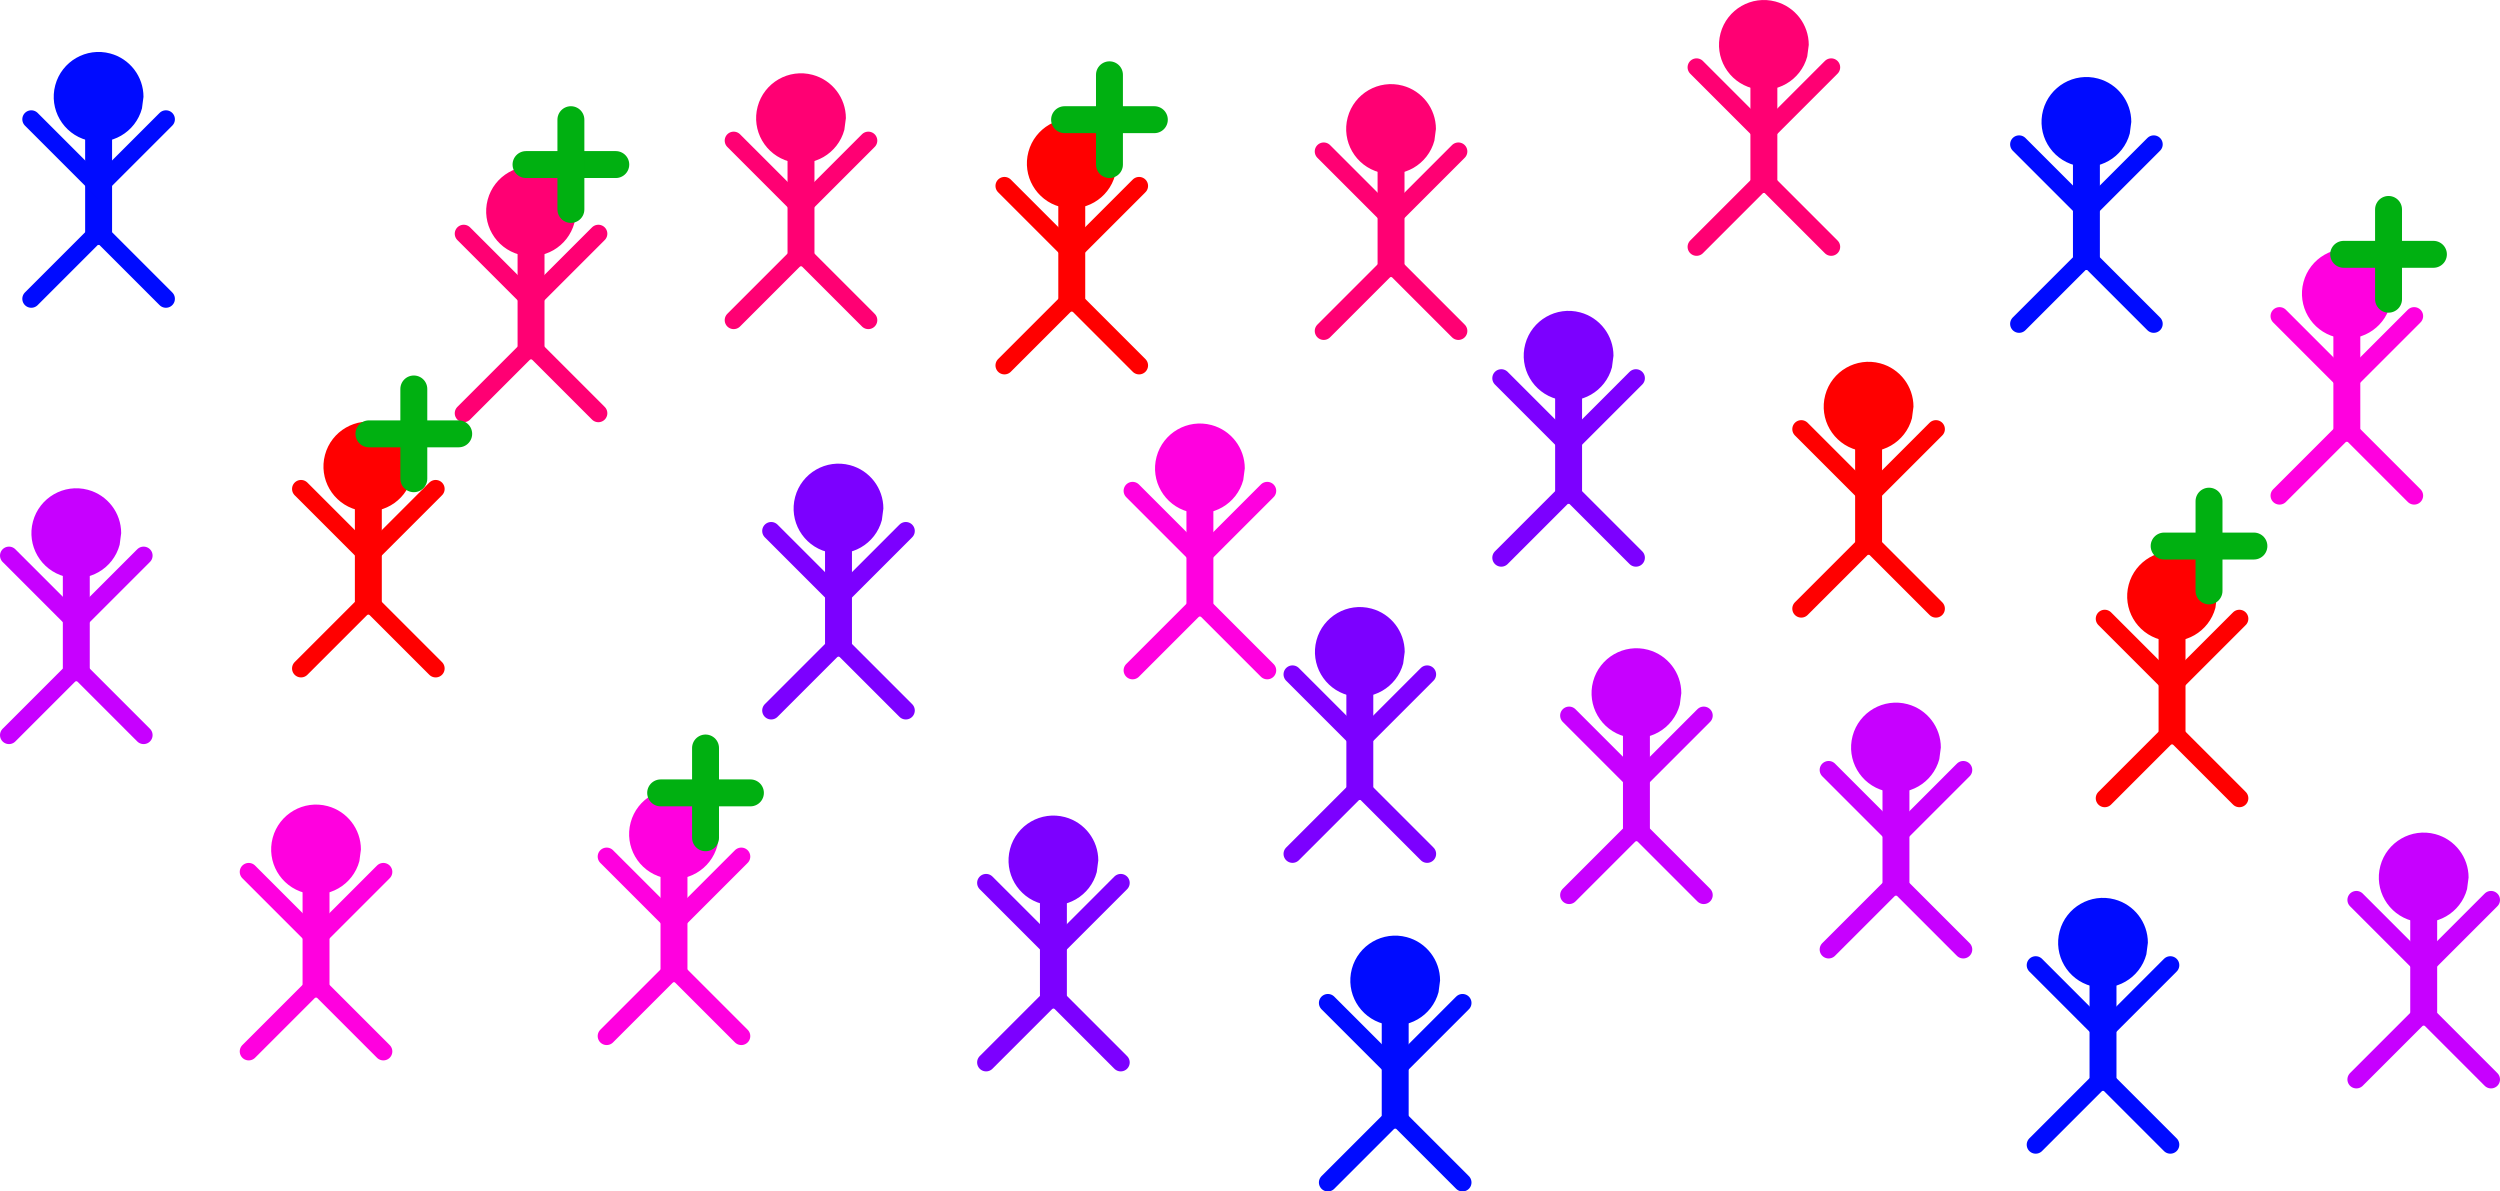 <?xml version="1.0" encoding="UTF-8" standalone="no"?>
<!-- Created with Inkscape (http://www.inkscape.org/) -->

<svg
   xmlns:dc="http://purl.org/dc/elements/1.1/"
   xmlns:cc="http://creativecommons.org/ns#"
   xmlns:rdf="http://www.w3.org/1999/02/22-rdf-syntax-ns#"
   xmlns:svg="http://www.w3.org/2000/svg"
   xmlns="http://www.w3.org/2000/svg"
   xmlns:xlink="http://www.w3.org/1999/xlink"
   xmlns:sodipodi="http://sodipodi.sourceforge.net/DTD/sodipodi-0.dtd"
   xmlns:inkscape="http://www.inkscape.org/namespaces/inkscape"
   width="557.04"
   height="265.473"
   id="svg2"
   version="1.1"
   inkscape:version="0.48.3.1 r9886"
   sodipodi:docname="gwas-with-gt.svg">
  <defs
     id="defs4">
    <pattern
       inkscape:collect="always"
       xlink:href="#pattern3847"
       id="pattern4614"
       patternTransform="translate(160,17.362)" />
    <pattern
       inkscape:collect="always"
       xlink:href="#pattern3847"
       id="pattern4611"
       patternTransform="translate(160,17.362)" />
    <pattern
       inkscape:collect="always"
       xlink:href="#pattern3847"
       id="pattern4608"
       patternTransform="translate(160,17.362)" />
    <pattern
       patternUnits="userSpaceOnUse"
       width="35"
       height="10"
       patternTransform="translate(160,17.362)"
       id="pattern3847">
      <g
         id="g3843"
         transform="translate(-160,-17.362)">
        <rect
           style="fill:#0071ff;fill-opacity:1;stroke:none"
           id="rect3839"
           width="35"
           height="5"
           x="160"
           y="17.362" />
        <rect
           style="fill:#ff8100;fill-opacity:1;stroke:none"
           id="rect3841"
           width="35"
           height="5"
           x="160"
           y="22.362" />
      </g>
    </pattern>
    <pattern
       inkscape:collect="always"
       xlink:href="#pattern3847-7"
       id="pattern4614-7"
       patternTransform="translate(160,17.362)" />
    <pattern
       patternUnits="userSpaceOnUse"
       width="35"
       height="10"
       patternTransform="translate(160,17.362)"
       id="pattern3847-7">
      <g
         id="g3843-1"
         transform="translate(-160,-17.362)">
        <rect
           style="fill:#0071ff;fill-opacity:1;stroke:none"
           id="rect3839-7"
           width="35"
           height="5"
           x="160"
           y="17.362" />
        <rect
           style="fill:#ff8100;fill-opacity:1;stroke:none"
           id="rect3841-0"
           width="35"
           height="5"
           x="160"
           y="22.362" />
      </g>
    </pattern>
    <pattern
       inkscape:collect="always"
       xlink:href="#pattern3847-7"
       id="pattern4611-5"
       patternTransform="translate(160,17.362)" />
    <pattern
       patternUnits="userSpaceOnUse"
       width="35"
       height="10"
       patternTransform="translate(160,17.362)"
       id="pattern4764">
      <g
         id="g4766"
         transform="translate(-160,-17.362)">
        <rect
           style="fill:#0071ff;fill-opacity:1;stroke:none"
           id="rect4768"
           width="35"
           height="5"
           x="160"
           y="17.362" />
        <rect
           style="fill:#ff8100;fill-opacity:1;stroke:none"
           id="rect4770"
           width="35"
           height="5"
           x="160"
           y="22.362" />
      </g>
    </pattern>
    <pattern
       inkscape:collect="always"
       xlink:href="#pattern3847-7"
       id="pattern4608-5"
       patternTransform="translate(160,17.362)" />
    <pattern
       patternUnits="userSpaceOnUse"
       width="35"
       height="10"
       patternTransform="translate(160,17.362)"
       id="pattern4773">
      <g
         id="g4775"
         transform="translate(-160,-17.362)">
        <rect
           style="fill:#0071ff;fill-opacity:1;stroke:none"
           id="rect4777"
           width="35"
           height="5"
           x="160"
           y="17.362" />
        <rect
           style="fill:#ff8100;fill-opacity:1;stroke:none"
           id="rect4779"
           width="35"
           height="5"
           x="160"
           y="22.362" />
      </g>
    </pattern>
    <pattern
       patternUnits="userSpaceOnUse"
       width="35"
       height="10"
       patternTransform="translate(160,17.362)"
       id="pattern4781">
      <g
         id="g4783"
         transform="translate(-160,-17.362)">
        <rect
           style="fill:#0071ff;fill-opacity:1;stroke:none"
           id="rect4785"
           width="35"
           height="5"
           x="160"
           y="17.362" />
        <rect
           style="fill:#ff8100;fill-opacity:1;stroke:none"
           id="rect4787"
           width="35"
           height="5"
           x="160"
           y="22.362" />
      </g>
    </pattern>
    <pattern
       inkscape:collect="always"
       xlink:href="#pattern3847-79"
       id="pattern4614-4"
       patternTransform="translate(160,17.362)" />
    <pattern
       patternUnits="userSpaceOnUse"
       width="35"
       height="10"
       patternTransform="translate(160,17.362)"
       id="pattern3847-79">
      <g
         id="g3843-17"
         transform="translate(-160,-17.362)">
        <rect
           style="fill:#0071ff;fill-opacity:1;stroke:none"
           id="rect3839-74"
           width="35"
           height="5"
           x="160"
           y="17.362" />
        <rect
           style="fill:#ff8100;fill-opacity:1;stroke:none"
           id="rect3841-8"
           width="35"
           height="5"
           x="160"
           y="22.362" />
      </g>
    </pattern>
    <pattern
       inkscape:collect="always"
       xlink:href="#pattern3847-79"
       id="pattern4611-2"
       patternTransform="translate(160,17.362)" />
    <pattern
       patternUnits="userSpaceOnUse"
       width="35"
       height="10"
       patternTransform="translate(160,17.362)"
       id="pattern4764-6">
      <g
         id="g4766-9"
         transform="translate(-160,-17.362)">
        <rect
           style="fill:#0071ff;fill-opacity:1;stroke:none"
           id="rect4768-4"
           width="35"
           height="5"
           x="160"
           y="17.362" />
        <rect
           style="fill:#ff8100;fill-opacity:1;stroke:none"
           id="rect4770-7"
           width="35"
           height="5"
           x="160"
           y="22.362" />
      </g>
    </pattern>
    <pattern
       inkscape:collect="always"
       xlink:href="#pattern3847-79"
       id="pattern4608-8"
       patternTransform="translate(160,17.362)" />
    <pattern
       patternUnits="userSpaceOnUse"
       width="35"
       height="10"
       patternTransform="translate(160,17.362)"
       id="pattern4773-3">
      <g
         id="g4775-4"
         transform="translate(-160,-17.362)">
        <rect
           style="fill:#0071ff;fill-opacity:1;stroke:none"
           id="rect4777-1"
           width="35"
           height="5"
           x="160"
           y="17.362" />
        <rect
           style="fill:#ff8100;fill-opacity:1;stroke:none"
           id="rect4779-6"
           width="35"
           height="5"
           x="160"
           y="22.362" />
      </g>
    </pattern>
    <pattern
       patternUnits="userSpaceOnUse"
       width="35"
       height="10"
       patternTransform="translate(160,17.362)"
       id="pattern4781-6">
      <g
         id="g4783-8"
         transform="translate(-160,-17.362)">
        <rect
           style="fill:#0071ff;fill-opacity:1;stroke:none"
           id="rect4785-5"
           width="35"
           height="5"
           x="160"
           y="17.362" />
        <rect
           style="fill:#ff8100;fill-opacity:1;stroke:none"
           id="rect4787-9"
           width="35"
           height="5"
           x="160"
           y="22.362" />
      </g>
    </pattern>
    <pattern
       inkscape:collect="always"
       xlink:href="#pattern3847-6"
       id="pattern4614-8"
       patternTransform="translate(160,17.362)" />
    <pattern
       patternUnits="userSpaceOnUse"
       width="35"
       height="10"
       patternTransform="translate(160,17.362)"
       id="pattern3847-6">
      <g
         id="g3843-2"
         transform="translate(-160,-17.362)">
        <rect
           style="fill:#0071ff;fill-opacity:1;stroke:none"
           id="rect3839-2"
           width="35"
           height="5"
           x="160"
           y="17.362" />
        <rect
           style="fill:#ff8100;fill-opacity:1;stroke:none"
           id="rect3841-5"
           width="35"
           height="5"
           x="160"
           y="22.362" />
      </g>
    </pattern>
    <pattern
       inkscape:collect="always"
       xlink:href="#pattern3847-6"
       id="pattern4611-1"
       patternTransform="translate(160,17.362)" />
    <pattern
       patternUnits="userSpaceOnUse"
       width="35"
       height="10"
       patternTransform="translate(160,17.362)"
       id="pattern4764-4">
      <g
         id="g4766-3"
         transform="translate(-160,-17.362)">
        <rect
           style="fill:#0071ff;fill-opacity:1;stroke:none"
           id="rect4768-0"
           width="35"
           height="5"
           x="160"
           y="17.362" />
        <rect
           style="fill:#ff8100;fill-opacity:1;stroke:none"
           id="rect4770-0"
           width="35"
           height="5"
           x="160"
           y="22.362" />
      </g>
    </pattern>
    <pattern
       inkscape:collect="always"
       xlink:href="#pattern3847-6"
       id="pattern4608-3"
       patternTransform="translate(160,17.362)" />
    <pattern
       patternUnits="userSpaceOnUse"
       width="35"
       height="10"
       patternTransform="translate(160,17.362)"
       id="pattern4773-36">
      <g
         id="g4775-2"
         transform="translate(-160,-17.362)">
        <rect
           style="fill:#0071ff;fill-opacity:1;stroke:none"
           id="rect4777-9"
           width="35"
           height="5"
           x="160"
           y="17.362" />
        <rect
           style="fill:#ff8100;fill-opacity:1;stroke:none"
           id="rect4779-4"
           width="35"
           height="5"
           x="160"
           y="22.362" />
      </g>
    </pattern>
    <pattern
       patternUnits="userSpaceOnUse"
       width="35"
       height="10"
       patternTransform="translate(160,17.362)"
       id="pattern4781-2">
      <g
         id="g4783-4"
         transform="translate(-160,-17.362)">
        <rect
           style="fill:#0071ff;fill-opacity:1;stroke:none"
           id="rect4785-0"
           width="35"
           height="5"
           x="160"
           y="17.362" />
        <rect
           style="fill:#ff8100;fill-opacity:1;stroke:none"
           id="rect4787-5"
           width="35"
           height="5"
           x="160"
           y="22.362" />
      </g>
    </pattern>
    <pattern
       inkscape:collect="always"
       xlink:href="#pattern3847-6-4"
       id="pattern4614-8-3"
       patternTransform="translate(160,17.362)" />
    <pattern
       patternUnits="userSpaceOnUse"
       width="35"
       height="10"
       patternTransform="translate(160,17.362)"
       id="pattern3847-6-4">
      <g
         id="g3843-2-7"
         transform="translate(-160,-17.362)">
        <rect
           style="fill:#0071ff;fill-opacity:1;stroke:none"
           id="rect3839-2-6"
           width="35"
           height="5"
           x="160"
           y="17.362" />
        <rect
           style="fill:#ff8100;fill-opacity:1;stroke:none"
           id="rect3841-5-0"
           width="35"
           height="5"
           x="160"
           y="22.362" />
      </g>
    </pattern>
    <pattern
       inkscape:collect="always"
       xlink:href="#pattern3847-6-4"
       id="pattern4611-1-0"
       patternTransform="translate(160,17.362)" />
    <pattern
       patternUnits="userSpaceOnUse"
       width="35"
       height="10"
       patternTransform="translate(160,17.362)"
       id="pattern4969">
      <g
         id="g4971"
         transform="translate(-160,-17.362)">
        <rect
           style="fill:#0071ff;fill-opacity:1;stroke:none"
           id="rect4973"
           width="35"
           height="5"
           x="160"
           y="17.362" />
        <rect
           style="fill:#ff8100;fill-opacity:1;stroke:none"
           id="rect4975"
           width="35"
           height="5"
           x="160"
           y="22.362" />
      </g>
    </pattern>
    <pattern
       inkscape:collect="always"
       xlink:href="#pattern3847-6-4"
       id="pattern4608-3-4"
       patternTransform="translate(160,17.362)" />
    <pattern
       patternUnits="userSpaceOnUse"
       width="35"
       height="10"
       patternTransform="translate(160,17.362)"
       id="pattern4978">
      <g
         id="g4980"
         transform="translate(-160,-17.362)">
        <rect
           style="fill:#0071ff;fill-opacity:1;stroke:none"
           id="rect4982"
           width="35"
           height="5"
           x="160"
           y="17.362" />
        <rect
           style="fill:#ff8100;fill-opacity:1;stroke:none"
           id="rect4984"
           width="35"
           height="5"
           x="160"
           y="22.362" />
      </g>
    </pattern>
    <pattern
       patternUnits="userSpaceOnUse"
       width="35"
       height="10"
       patternTransform="translate(160,17.362)"
       id="pattern4986">
      <g
         id="g4988"
         transform="translate(-160,-17.362)">
        <rect
           style="fill:#0071ff;fill-opacity:1;stroke:none"
           id="rect4990"
           width="35"
           height="5"
           x="160"
           y="17.362" />
        <rect
           style="fill:#ff8100;fill-opacity:1;stroke:none"
           id="rect4992"
           width="35"
           height="5"
           x="160"
           y="22.362" />
      </g>
    </pattern>
    <pattern
       inkscape:collect="always"
       xlink:href="#pattern3847-79-4"
       id="pattern4614-4-8"
       patternTransform="translate(160,17.362)" />
    <pattern
       patternUnits="userSpaceOnUse"
       width="35"
       height="10"
       patternTransform="translate(160,17.362)"
       id="pattern3847-79-4">
      <g
         id="g3843-17-9"
         transform="translate(-160,-17.362)">
        <rect
           style="fill:#0071ff;fill-opacity:1;stroke:none"
           id="rect3839-74-6"
           width="35"
           height="5"
           x="160"
           y="17.362" />
        <rect
           style="fill:#ff8100;fill-opacity:1;stroke:none"
           id="rect3841-8-7"
           width="35"
           height="5"
           x="160"
           y="22.362" />
      </g>
    </pattern>
    <pattern
       inkscape:collect="always"
       xlink:href="#pattern3847-79-4"
       id="pattern4611-2-3"
       patternTransform="translate(160,17.362)" />
    <pattern
       patternUnits="userSpaceOnUse"
       width="35"
       height="10"
       patternTransform="translate(160,17.362)"
       id="pattern5000">
      <g
         id="g5002"
         transform="translate(-160,-17.362)">
        <rect
           style="fill:#0071ff;fill-opacity:1;stroke:none"
           id="rect5004"
           width="35"
           height="5"
           x="160"
           y="17.362" />
        <rect
           style="fill:#ff8100;fill-opacity:1;stroke:none"
           id="rect5006"
           width="35"
           height="5"
           x="160"
           y="22.362" />
      </g>
    </pattern>
    <pattern
       inkscape:collect="always"
       xlink:href="#pattern3847-79-4"
       id="pattern4608-8-1"
       patternTransform="translate(160,17.362)" />
    <pattern
       patternUnits="userSpaceOnUse"
       width="35"
       height="10"
       patternTransform="translate(160,17.362)"
       id="pattern5009">
      <g
         id="g5011"
         transform="translate(-160,-17.362)">
        <rect
           style="fill:#0071ff;fill-opacity:1;stroke:none"
           id="rect5013"
           width="35"
           height="5"
           x="160"
           y="17.362" />
        <rect
           style="fill:#ff8100;fill-opacity:1;stroke:none"
           id="rect5015"
           width="35"
           height="5"
           x="160"
           y="22.362" />
      </g>
    </pattern>
    <pattern
       patternUnits="userSpaceOnUse"
       width="35"
       height="10"
       patternTransform="translate(160,17.362)"
       id="pattern5017">
      <g
         id="g5019"
         transform="translate(-160,-17.362)">
        <rect
           style="fill:#0071ff;fill-opacity:1;stroke:none"
           id="rect5021"
           width="35"
           height="5"
           x="160"
           y="17.362" />
        <rect
           style="fill:#ff8100;fill-opacity:1;stroke:none"
           id="rect5023"
           width="35"
           height="5"
           x="160"
           y="22.362" />
      </g>
    </pattern>
    <pattern
       inkscape:collect="always"
       xlink:href="#pattern3847-7-5"
       id="pattern4614-7-8"
       patternTransform="translate(160,17.362)" />
    <pattern
       patternUnits="userSpaceOnUse"
       width="35"
       height="10"
       patternTransform="translate(160,17.362)"
       id="pattern3847-7-5">
      <g
         id="g3843-1-4"
         transform="translate(-160,-17.362)">
        <rect
           style="fill:#0071ff;fill-opacity:1;stroke:none"
           id="rect3839-7-3"
           width="35"
           height="5"
           x="160"
           y="17.362" />
        <rect
           style="fill:#ff8100;fill-opacity:1;stroke:none"
           id="rect3841-0-3"
           width="35"
           height="5"
           x="160"
           y="22.362" />
      </g>
    </pattern>
    <pattern
       inkscape:collect="always"
       xlink:href="#pattern3847-7-5"
       id="pattern4611-5-8"
       patternTransform="translate(160,17.362)" />
    <pattern
       patternUnits="userSpaceOnUse"
       width="35"
       height="10"
       patternTransform="translate(160,17.362)"
       id="pattern5031">
      <g
         id="g5033"
         transform="translate(-160,-17.362)">
        <rect
           style="fill:#0071ff;fill-opacity:1;stroke:none"
           id="rect5035"
           width="35"
           height="5"
           x="160"
           y="17.362" />
        <rect
           style="fill:#ff8100;fill-opacity:1;stroke:none"
           id="rect5037"
           width="35"
           height="5"
           x="160"
           y="22.362" />
      </g>
    </pattern>
    <pattern
       inkscape:collect="always"
       xlink:href="#pattern3847-7-5"
       id="pattern4608-5-4"
       patternTransform="translate(160,17.362)" />
    <pattern
       patternUnits="userSpaceOnUse"
       width="35"
       height="10"
       patternTransform="translate(160,17.362)"
       id="pattern5040">
      <g
         id="g5042"
         transform="translate(-160,-17.362)">
        <rect
           style="fill:#0071ff;fill-opacity:1;stroke:none"
           id="rect5044"
           width="35"
           height="5"
           x="160"
           y="17.362" />
        <rect
           style="fill:#ff8100;fill-opacity:1;stroke:none"
           id="rect5046"
           width="35"
           height="5"
           x="160"
           y="22.362" />
      </g>
    </pattern>
    <pattern
       patternUnits="userSpaceOnUse"
       width="35"
       height="10"
       patternTransform="translate(160,17.362)"
       id="pattern5048">
      <g
         id="g5050"
         transform="translate(-160,-17.362)">
        <rect
           style="fill:#0071ff;fill-opacity:1;stroke:none"
           id="rect5052"
           width="35"
           height="5"
           x="160"
           y="17.362" />
        <rect
           style="fill:#ff8100;fill-opacity:1;stroke:none"
           id="rect5054"
           width="35"
           height="5"
           x="160"
           y="22.362" />
      </g>
    </pattern>
    <pattern
       inkscape:collect="always"
       xlink:href="#pattern3847-8"
       id="pattern4614-70"
       patternTransform="translate(160,17.362)" />
    <pattern
       patternUnits="userSpaceOnUse"
       width="35"
       height="10"
       patternTransform="translate(160,17.362)"
       id="pattern3847-8">
      <g
         id="g3843-0"
         transform="translate(-160,-17.362)">
        <rect
           style="fill:#0071ff;fill-opacity:1;stroke:none"
           id="rect3839-70"
           width="35"
           height="5"
           x="160"
           y="17.362" />
        <rect
           style="fill:#ff8100;fill-opacity:1;stroke:none"
           id="rect3841-9"
           width="35"
           height="5"
           x="160"
           y="22.362" />
      </g>
    </pattern>
    <pattern
       inkscape:collect="always"
       xlink:href="#pattern3847-8"
       id="pattern4611-3"
       patternTransform="translate(160,17.362)" />
    <pattern
       patternUnits="userSpaceOnUse"
       width="35"
       height="10"
       patternTransform="translate(160,17.362)"
       id="pattern5062">
      <g
         id="g5064"
         transform="translate(-160,-17.362)">
        <rect
           style="fill:#0071ff;fill-opacity:1;stroke:none"
           id="rect5066"
           width="35"
           height="5"
           x="160"
           y="17.362" />
        <rect
           style="fill:#ff8100;fill-opacity:1;stroke:none"
           id="rect5068"
           width="35"
           height="5"
           x="160"
           y="22.362" />
      </g>
    </pattern>
    <pattern
       inkscape:collect="always"
       xlink:href="#pattern3847-8"
       id="pattern4608-7"
       patternTransform="translate(160,17.362)" />
    <pattern
       patternUnits="userSpaceOnUse"
       width="35"
       height="10"
       patternTransform="translate(160,17.362)"
       id="pattern5071">
      <g
         id="g5073"
         transform="translate(-160,-17.362)">
        <rect
           style="fill:#0071ff;fill-opacity:1;stroke:none"
           id="rect5075"
           width="35"
           height="5"
           x="160"
           y="17.362" />
        <rect
           style="fill:#ff8100;fill-opacity:1;stroke:none"
           id="rect5077"
           width="35"
           height="5"
           x="160"
           y="22.362" />
      </g>
    </pattern>
    <pattern
       patternUnits="userSpaceOnUse"
       width="35"
       height="10"
       patternTransform="translate(160,17.362)"
       id="pattern5079">
      <g
         id="g5081"
         transform="translate(-160,-17.362)">
        <rect
           style="fill:#0071ff;fill-opacity:1;stroke:none"
           id="rect5083"
           width="35"
           height="5"
           x="160"
           y="17.362" />
        <rect
           style="fill:#ff8100;fill-opacity:1;stroke:none"
           id="rect5085"
           width="35"
           height="5"
           x="160"
           y="22.362" />
      </g>
    </pattern>
    <pattern
       patternUnits="userSpaceOnUse"
       width="35"
       height="10"
       patternTransform="translate(160,17.362)"
       id="pattern3847-79-4-8">
      <g
         id="g3843-17-9-3"
         transform="translate(-160,-17.362)">
        <rect
           style="fill:#0071ff;fill-opacity:1;stroke:none"
           id="rect3839-74-6-9"
           width="35"
           height="5"
           x="160"
           y="17.362" />
        <rect
           style="fill:#ff8100;fill-opacity:1;stroke:none"
           id="rect3841-8-7-3"
           width="35"
           height="5"
           x="160"
           y="22.362" />
      </g>
    </pattern>
    <pattern
       patternUnits="userSpaceOnUse"
       width="35"
       height="10"
       patternTransform="translate(160,17.362)"
       id="pattern5515">
      <g
         id="g5517"
         transform="translate(-160,-17.362)">
        <rect
           style="fill:#0071ff;fill-opacity:1;stroke:none"
           id="rect5519"
           width="35"
           height="5"
           x="160"
           y="17.362" />
        <rect
           style="fill:#ff8100;fill-opacity:1;stroke:none"
           id="rect5521"
           width="35"
           height="5"
           x="160"
           y="22.362" />
      </g>
    </pattern>
    <pattern
       patternUnits="userSpaceOnUse"
       width="35"
       height="10"
       patternTransform="translate(160,17.362)"
       id="pattern5524">
      <g
         id="g5526"
         transform="translate(-160,-17.362)">
        <rect
           style="fill:#0071ff;fill-opacity:1;stroke:none"
           id="rect5528"
           width="35"
           height="5"
           x="160"
           y="17.362" />
        <rect
           style="fill:#ff8100;fill-opacity:1;stroke:none"
           id="rect5530"
           width="35"
           height="5"
           x="160"
           y="22.362" />
      </g>
    </pattern>
    <pattern
       patternUnits="userSpaceOnUse"
       width="35"
       height="10"
       patternTransform="translate(160,17.362)"
       id="pattern5532">
      <g
         id="g5534"
         transform="translate(-160,-17.362)">
        <rect
           style="fill:#0071ff;fill-opacity:1;stroke:none"
           id="rect5536"
           width="35"
           height="5"
           x="160"
           y="17.362" />
        <rect
           style="fill:#ff8100;fill-opacity:1;stroke:none"
           id="rect5538"
           width="35"
           height="5"
           x="160"
           y="22.362" />
      </g>
    </pattern>
  </defs>
  <sodipodi:namedview
     id="base"
     pagecolor="#ffffff"
     bordercolor="#666666"
     borderopacity="1.0"
     inkscape:pageopacity="0.0"
     inkscape:pageshadow="2"
     inkscape:zoom="0.9899495"
     inkscape:cx="257.97586"
     inkscape:cy="127.28337"
     inkscape:document-units="px"
     inkscape:current-layer="layer1"
     showgrid="true"
     inkscape:window-width="1448"
     inkscape:window-height="1082"
     inkscape:window-x="736"
     inkscape:window-y="0"
     inkscape:window-maximized="0"
     fit-margin-top="0"
     fit-margin-left="0"
     fit-margin-right="0"
     fit-margin-bottom="0">
    <inkscape:grid
       type="xygrid"
       id="grid2985"
       empspacing="5"
       visible="true"
       enabled="true"
       snapvisiblegridlinesonly="true"
       originx="-237.795px"
       originy="-606.194px" />
  </sodipodi:namedview>
  <g
     inkscape:label="Layer 1"
     inkscape:groupmode="layer"
     id="layer1"
     transform="translate(-237.795,-180.695)">
    <g
       id="g4330"
       transform="translate(-181.88,122.409)">
      <path
         sodipodi:nodetypes="cc"
         inkscape:connector-curvature="0"
         id="path3815-8-4-0"
         d="m 538,105.362 0,30"
         style="fill:none;stroke:#ff0073;stroke-width:6;stroke-linecap:round;stroke-linejoin:miter;stroke-miterlimit:4;stroke-opacity:1;stroke-dasharray:none" />
      <path
         inkscape:connector-curvature="0"
         id="path3817-8-5-9"
         d="m 523,110.362 15,15 15,-15"
         style="fill:none;stroke:#ff0073;stroke-width:4;stroke-linecap:round;stroke-linejoin:miter;stroke-miterlimit:4;stroke-opacity:1;stroke-dasharray:none" />
      <path
         inkscape:connector-curvature="0"
         id="path3817-0-2-3-6"
         d="M 553,150.362 538,135.362 523,150.362"
         style="fill:none;stroke:#ff0073;stroke-width:4;stroke-linecap:round;stroke-linejoin:miter;stroke-miterlimit:4;stroke-opacity:1;stroke-dasharray:none" />
      <path
         sodipodi:open="true"
         sodipodi:end="9.424778"
         sodipodi:start="3.403392"
         d="m 180.341,59.774 c 1.429,-5.335 6.913,-8.5 12.247,-7.071 5.335,1.429 8.5,6.913 7.071,12.247 -1.429,5.335 -6.913,8.5 -12.247,7.071 C 183.04,70.85 180,66.888 180,62.362"
         sodipodi:ry="10"
         sodipodi:rx="10"
         sodipodi:cy="62.362183"
         sodipodi:cx="190"
         id="path2987-3-8-5-8-0-0"
         style="fill:#ff0073;fill-opacity:1;stroke:none"
         sodipodi:type="arc"
         transform="matrix(-1,0,0,-1,728,167.724)" />
    </g>
    <g
       id="g4324"
       transform="translate(25.154,182.699)">
      <path
         sodipodi:nodetypes="cc"
         inkscape:connector-curvature="0"
         id="path3815-8-4-4-2"
         d="m 480,102.362 0,30"
         style="fill:none;stroke:#ff00df;stroke-width:6;stroke-linecap:round;stroke-linejoin:miter;stroke-miterlimit:4;stroke-opacity:1;stroke-dasharray:none" />
      <path
         inkscape:connector-curvature="0"
         id="path3817-8-5-7-9"
         d="m 465,107.362 15,15 15,-15"
         style="fill:none;stroke:#ff00df;stroke-width:4;stroke-linecap:round;stroke-linejoin:miter;stroke-miterlimit:4;stroke-opacity:1;stroke-dasharray:none" />
      <path
         inkscape:connector-curvature="0"
         id="path3817-0-2-3-4-7"
         d="m 495,147.362 -15,-15 -15,15"
         style="fill:none;stroke:#ff00df;stroke-width:4;stroke-linecap:round;stroke-linejoin:miter;stroke-miterlimit:4;stroke-opacity:1;stroke-dasharray:none" />
      <path
         sodipodi:open="true"
         sodipodi:end="9.424778"
         sodipodi:start="3.403392"
         d="m 180.341,59.774 c 1.429,-5.335 6.913,-8.5 12.247,-7.071 5.335,1.429 8.5,6.913 7.071,12.247 -1.429,5.335 -6.913,8.5 -12.247,7.071 C 183.04,70.85 180,66.888 180,62.362"
         sodipodi:ry="10"
         sodipodi:rx="10"
         sodipodi:cy="62.362183"
         sodipodi:cx="190"
         id="path2987-3-8-5-8-0-8-9"
         style="fill:#ff00df;fill-opacity:1;stroke:none"
         sodipodi:type="arc"
         transform="matrix(-1,0,0,-1,670,164.724)" />
    </g>
    <g
       id="g4318"
       transform="translate(202.419,232.773)">
      <path
         sodipodi:nodetypes="cc"
         inkscape:connector-curvature="0"
         id="path3815-8-4-9-9"
         d="m 400,102.362 0,30"
         style="fill:none;stroke:#c700ff;stroke-width:6;stroke-linecap:round;stroke-linejoin:miter;stroke-miterlimit:4;stroke-opacity:1;stroke-dasharray:none" />
      <path
         inkscape:connector-curvature="0"
         id="path3817-8-5-5-06"
         d="m 385,107.362 15,15 15,-15"
         style="fill:none;stroke:#c700ff;stroke-width:4;stroke-linecap:round;stroke-linejoin:miter;stroke-miterlimit:4;stroke-opacity:1;stroke-dasharray:none" />
      <path
         inkscape:connector-curvature="0"
         id="path3817-0-2-3-48-72"
         d="m 415,147.362 -15,-15 -15,15"
         style="fill:none;stroke:#c700ff;stroke-width:4;stroke-linecap:round;stroke-linejoin:miter;stroke-miterlimit:4;stroke-opacity:1;stroke-dasharray:none" />
      <path
         sodipodi:open="true"
         sodipodi:end="9.424778"
         sodipodi:start="3.403392"
         d="m 180.341,59.774 c 1.429,-5.335 6.913,-8.5 12.247,-7.071 5.335,1.429 8.5,6.913 7.071,12.247 -1.429,5.335 -6.913,8.5 -12.247,7.071 C 183.04,70.85 180,66.888 180,62.362"
         sodipodi:ry="10"
         sodipodi:rx="10"
         sodipodi:cy="62.362183"
         sodipodi:cx="190"
         id="path2987-3-8-5-8-0-83-8"
         style="fill:#c700ff;fill-opacity:1;stroke:none"
         sodipodi:type="arc"
         transform="matrix(-1,0,0,-1,590,164.724)" />
    </g>
    <g
       id="g4312"
       transform="translate(267.303,167.599)">
      <path
         sodipodi:nodetypes="cc"
         inkscape:connector-curvature="0"
         id="path3815-8-4-45-1"
         d="m 320,92.362 0,30"
         style="fill:none;stroke:#7c00ff;stroke-width:6;stroke-linecap:round;stroke-linejoin:miter;stroke-miterlimit:4;stroke-opacity:1;stroke-dasharray:none" />
      <path
         inkscape:connector-curvature="0"
         id="path3817-8-5-0-4"
         d="m 305,97.362 15,15 15,-15"
         style="fill:none;stroke:#7c00ff;stroke-width:4;stroke-linecap:round;stroke-linejoin:miter;stroke-miterlimit:4;stroke-opacity:1;stroke-dasharray:none" />
      <path
         inkscape:connector-curvature="0"
         id="path3817-0-2-3-1-9"
         d="m 335,137.362 -15,-15 -15,15"
         style="fill:none;stroke:#7c00ff;stroke-width:4;stroke-linecap:round;stroke-linejoin:miter;stroke-miterlimit:4;stroke-opacity:1;stroke-dasharray:none" />
      <path
         sodipodi:open="true"
         sodipodi:end="9.424778"
         sodipodi:start="3.403392"
         d="m 180.341,59.774 c 1.429,-5.335 6.913,-8.5 12.247,-7.071 5.335,1.429 8.5,6.913 7.071,12.247 -1.429,5.335 -6.913,8.5 -12.247,7.071 C 183.04,70.85 180,66.888 180,62.362"
         sodipodi:ry="10"
         sodipodi:rx="10"
         sodipodi:cy="62.362183"
         sodipodi:cx="190"
         id="path2987-3-8-5-8-0-9-87"
         style="fill:#7c00ff;fill-opacity:1;stroke:none"
         sodipodi:type="arc"
         transform="matrix(-1,0,0,-1,510,154.724)" />
    </g>
    <g
       id="g4306"
       transform="translate(456.378,288.393)">
      <path
         sodipodi:nodetypes="cc"
         inkscape:connector-curvature="0"
         id="path3815-8-4-7-6"
         d="m 250,102.362 0,30"
         style="fill:none;stroke:#000bff;stroke-width:6;stroke-linecap:round;stroke-linejoin:miter;stroke-miterlimit:4;stroke-opacity:1;stroke-dasharray:none" />
      <path
         inkscape:connector-curvature="0"
         id="path3817-8-5-56-0"
         d="m 235,107.362 15,15 15,-15"
         style="fill:none;stroke:#000bff;stroke-width:4;stroke-linecap:round;stroke-linejoin:miter;stroke-miterlimit:4;stroke-opacity:1;stroke-dasharray:none" />
      <path
         inkscape:connector-curvature="0"
         id="path3817-0-2-3-8-9"
         d="m 265,147.362 -15,-15 -15,15"
         style="fill:none;stroke:#000bff;stroke-width:4;stroke-linecap:round;stroke-linejoin:miter;stroke-miterlimit:4;stroke-opacity:1;stroke-dasharray:none" />
      <path
         sodipodi:open="true"
         sodipodi:end="9.424778"
         sodipodi:start="3.403392"
         d="m 180.341,59.774 c 1.429,-5.335 6.913,-8.5 12.247,-7.071 5.335,1.429 8.5,6.913 7.071,12.247 -1.429,5.335 -6.913,8.5 -12.247,7.071 C 183.04,70.85 180,66.888 180,62.362"
         sodipodi:ry="10"
         sodipodi:rx="10"
         sodipodi:cy="62.362183"
         sodipodi:cx="190"
         id="path2987-3-8-5-8-0-5-4"
         style="fill:#000bff;fill-opacity:1;stroke:none"
         sodipodi:type="arc"
         transform="matrix(-1,0,0,-1,440,164.724)" />
    </g>
    <g
       id="g4336"
       transform="translate(46.147,165.948)">
      <path
         sodipodi:nodetypes="cc"
         inkscape:connector-curvature="0"
         id="path3815-8-4-2-2"
         d="m 608,105.362 0,30"
         style="fill:none;stroke:#ff0000;stroke-width:6;stroke-linecap:round;stroke-linejoin:miter;stroke-miterlimit:4;stroke-opacity:1;stroke-dasharray:none" />
      <path
         inkscape:connector-curvature="0"
         id="path3817-8-5-4-8"
         d="m 593,110.362 15,15 15,-15"
         style="fill:none;stroke:#ff0000;stroke-width:4;stroke-linecap:round;stroke-linejoin:miter;stroke-miterlimit:4;stroke-opacity:1;stroke-dasharray:none" />
      <path
         inkscape:connector-curvature="0"
         id="path3817-0-2-3-88-2"
         d="M 623,150.362 608,135.362 593,150.362"
         style="fill:none;stroke:#ff0000;stroke-width:4;stroke-linecap:round;stroke-linejoin:miter;stroke-miterlimit:4;stroke-opacity:1;stroke-dasharray:none" />
      <path
         sodipodi:open="true"
         sodipodi:end="9.424778"
         sodipodi:start="3.403392"
         d="m 180.341,59.774 c 1.429,-5.335 6.913,-8.5 12.247,-7.071 5.335,1.429 8.5,6.913 7.071,12.247 -1.429,5.335 -6.913,8.5 -12.247,7.071 C 183.04,70.85 180,66.888 180,62.362"
         sodipodi:ry="10"
         sodipodi:rx="10"
         sodipodi:cy="62.362183"
         sodipodi:cx="190"
         id="path2987-3-8-5-8-0-1-3"
         style="fill:#ff0000;fill-opacity:1;stroke:none"
         sodipodi:type="arc"
         transform="matrix(-1,0,0,-1,798,167.724)" />
    </g>
    <g
       transform="translate(9.743,104.077)"
       id="g4330-1">
      <path
         sodipodi:nodetypes="cc"
         inkscape:connector-curvature="0"
         id="path3815-8-4-0-6"
         d="m 538,105.362 0,30"
         style="fill:none;stroke:#ff0073;stroke-width:6;stroke-linecap:round;stroke-linejoin:miter;stroke-miterlimit:4;stroke-opacity:1;stroke-dasharray:none" />
      <path
         inkscape:connector-curvature="0"
         id="path3817-8-5-9-8"
         d="m 523,110.362 15,15 15,-15"
         style="fill:none;stroke:#ff0073;stroke-width:4;stroke-linecap:round;stroke-linejoin:miter;stroke-miterlimit:4;stroke-opacity:1;stroke-dasharray:none" />
      <path
         inkscape:connector-curvature="0"
         id="path3817-0-2-3-6-5"
         d="M 553,150.362 538,135.362 523,150.362"
         style="fill:none;stroke:#ff0073;stroke-width:4;stroke-linecap:round;stroke-linejoin:miter;stroke-miterlimit:4;stroke-opacity:1;stroke-dasharray:none" />
      <path
         sodipodi:open="true"
         sodipodi:end="9.424778"
         sodipodi:start="3.403392"
         d="m 180.341,59.774 c 1.429,-5.335 6.913,-8.5 12.247,-7.071 5.335,1.429 8.5,6.913 7.071,12.247 -1.429,5.335 -6.913,8.5 -12.247,7.071 C 183.04,70.85 180,66.888 180,62.362"
         sodipodi:ry="10"
         sodipodi:rx="10"
         sodipodi:cy="62.362183"
         sodipodi:cx="190"
         id="path2987-3-8-5-8-0-0-6"
         style="fill:#ff0073;fill-opacity:1;stroke:none"
         sodipodi:type="arc"
         transform="matrix(-1,0,0,-1,728,167.724)" />
    </g>
    <g
       transform="translate(-171.787,267.607)"
       id="g4324-0">
      <path
         sodipodi:nodetypes="cc"
         inkscape:connector-curvature="0"
         id="path3815-8-4-4-2-9"
         d="m 480,102.362 0,30"
         style="fill:none;stroke:#ff00df;stroke-width:6;stroke-linecap:round;stroke-linejoin:miter;stroke-miterlimit:4;stroke-opacity:1;stroke-dasharray:none" />
      <path
         inkscape:connector-curvature="0"
         id="path3817-8-5-7-9-1"
         d="m 465,107.362 15,15 15,-15"
         style="fill:none;stroke:#ff00df;stroke-width:4;stroke-linecap:round;stroke-linejoin:miter;stroke-miterlimit:4;stroke-opacity:1;stroke-dasharray:none" />
      <path
         inkscape:connector-curvature="0"
         id="path3817-0-2-3-4-7-1"
         d="m 495,147.362 -15,-15 -15,15"
         style="fill:none;stroke:#ff00df;stroke-width:4;stroke-linecap:round;stroke-linejoin:miter;stroke-miterlimit:4;stroke-opacity:1;stroke-dasharray:none" />
      <path
         sodipodi:open="true"
         sodipodi:end="9.424778"
         sodipodi:start="3.403392"
         d="m 180.341,59.774 c 1.429,-5.335 6.913,-8.5 12.247,-7.071 5.335,1.429 8.5,6.913 7.071,12.247 -1.429,5.335 -6.913,8.5 -12.247,7.071 C 183.04,70.85 180,66.888 180,62.362"
         sodipodi:ry="10"
         sodipodi:rx="10"
         sodipodi:cy="62.362183"
         sodipodi:cx="190"
         id="path2987-3-8-5-8-0-8-9-7"
         style="fill:#ff00df;fill-opacity:1;stroke:none"
         sodipodi:type="arc"
         transform="matrix(-1,0,0,-1,670,164.724)" />
    </g>
    <g
       transform="translate(260.245,244.892)"
       id="g4318-6">
      <path
         sodipodi:nodetypes="cc"
         inkscape:connector-curvature="0"
         id="path3815-8-4-9-9-1"
         d="m 400,102.362 0,30"
         style="fill:none;stroke:#c700ff;stroke-width:6;stroke-linecap:round;stroke-linejoin:miter;stroke-miterlimit:4;stroke-opacity:1;stroke-dasharray:none" />
      <path
         inkscape:connector-curvature="0"
         id="path3817-8-5-5-06-8"
         d="m 385,107.362 15,15 15,-15"
         style="fill:none;stroke:#c700ff;stroke-width:4;stroke-linecap:round;stroke-linejoin:miter;stroke-miterlimit:4;stroke-opacity:1;stroke-dasharray:none" />
      <path
         inkscape:connector-curvature="0"
         id="path3817-0-2-3-48-72-0"
         d="m 415,147.362 -15,-15 -15,15"
         style="fill:none;stroke:#c700ff;stroke-width:4;stroke-linecap:round;stroke-linejoin:miter;stroke-miterlimit:4;stroke-opacity:1;stroke-dasharray:none" />
      <path
         sodipodi:open="true"
         sodipodi:end="9.424778"
         sodipodi:start="3.403392"
         d="m 180.341,59.774 c 1.429,-5.335 6.913,-8.5 12.247,-7.071 5.335,1.429 8.5,6.913 7.071,12.247 -1.429,5.335 -6.913,8.5 -12.247,7.071 C 183.04,70.85 180,66.888 180,62.362"
         sodipodi:ry="10"
         sodipodi:rx="10"
         sodipodi:cy="62.362183"
         sodipodi:cx="190"
         id="path2987-3-8-5-8-0-83-8-2"
         style="fill:#c700ff;fill-opacity:1;stroke:none"
         sodipodi:type="arc"
         transform="matrix(-1,0,0,-1,590,164.724)" />
    </g>
    <g
       transform="translate(152.512,280.057)"
       id="g4312-9">
      <path
         sodipodi:nodetypes="cc"
         inkscape:connector-curvature="0"
         id="path3815-8-4-45-1-3"
         d="m 320,92.362 0,30"
         style="fill:none;stroke:#7c00ff;stroke-width:6;stroke-linecap:round;stroke-linejoin:miter;stroke-miterlimit:4;stroke-opacity:1;stroke-dasharray:none" />
      <path
         inkscape:connector-curvature="0"
         id="path3817-8-5-0-4-3"
         d="m 305,97.362 15,15 15,-15"
         style="fill:none;stroke:#7c00ff;stroke-width:4;stroke-linecap:round;stroke-linejoin:miter;stroke-miterlimit:4;stroke-opacity:1;stroke-dasharray:none" />
      <path
         inkscape:connector-curvature="0"
         id="path3817-0-2-3-1-9-1"
         d="m 335,137.362 -15,-15 -15,15"
         style="fill:none;stroke:#7c00ff;stroke-width:4;stroke-linecap:round;stroke-linejoin:miter;stroke-miterlimit:4;stroke-opacity:1;stroke-dasharray:none" />
      <path
         sodipodi:open="true"
         sodipodi:end="9.424778"
         sodipodi:start="3.403392"
         d="m 180.341,59.774 c 1.429,-5.335 6.913,-8.5 12.247,-7.071 5.335,1.429 8.5,6.913 7.071,12.247 -1.429,5.335 -6.913,8.5 -12.247,7.071 C 183.04,70.85 180,66.888 180,62.362"
         sodipodi:ry="10"
         sodipodi:rx="10"
         sodipodi:cy="62.362183"
         sodipodi:cx="190"
         id="path2987-3-8-5-8-0-9-87-5"
         style="fill:#7c00ff;fill-opacity:1;stroke:none"
         sodipodi:type="arc"
         transform="matrix(-1,0,0,-1,510,154.724)" />
    </g>
    <g
       transform="translate(298.667,296.806)"
       id="g4306-4">
      <path
         sodipodi:nodetypes="cc"
         inkscape:connector-curvature="0"
         id="path3815-8-4-7-6-1"
         d="m 250,102.362 0,30"
         style="fill:none;stroke:#000bff;stroke-width:6;stroke-linecap:round;stroke-linejoin:miter;stroke-miterlimit:4;stroke-opacity:1;stroke-dasharray:none" />
      <path
         inkscape:connector-curvature="0"
         id="path3817-8-5-56-0-7"
         d="m 235,107.362 15,15 15,-15"
         style="fill:none;stroke:#000bff;stroke-width:4;stroke-linecap:round;stroke-linejoin:miter;stroke-miterlimit:4;stroke-opacity:1;stroke-dasharray:none" />
      <path
         inkscape:connector-curvature="0"
         id="path3817-0-2-3-8-9-7"
         d="m 265,147.362 -15,-15 -15,15"
         style="fill:none;stroke:#000bff;stroke-width:4;stroke-linecap:round;stroke-linejoin:miter;stroke-miterlimit:4;stroke-opacity:1;stroke-dasharray:none" />
      <path
         sodipodi:open="true"
         sodipodi:end="9.424778"
         sodipodi:start="3.403392"
         d="m 180.341,59.774 c 1.429,-5.335 6.913,-8.5 12.247,-7.071 5.335,1.429 8.5,6.913 7.071,12.247 -1.429,5.335 -6.913,8.5 -12.247,7.071 C 183.04,70.85 180,66.888 180,62.362"
         sodipodi:ry="10"
         sodipodi:rx="10"
         sodipodi:cy="62.362183"
         sodipodi:cx="190"
         id="path2987-3-8-5-8-0-5-4-9"
         style="fill:#000bff;fill-opacity:1;stroke:none"
         sodipodi:type="arc"
         transform="matrix(-1,0,0,-1,440,164.724)" />
    </g>
    <g
       transform="translate(-131.398,111.755)"
       id="g4336-9">
      <path
         sodipodi:nodetypes="cc"
         inkscape:connector-curvature="0"
         id="path3815-8-4-2-2-5"
         d="m 608,105.362 0,30"
         style="fill:none;stroke:#ff0000;stroke-width:6;stroke-linecap:round;stroke-linejoin:miter;stroke-miterlimit:4;stroke-opacity:1;stroke-dasharray:none" />
      <path
         inkscape:connector-curvature="0"
         id="path3817-8-5-4-8-7"
         d="m 593,110.362 15,15 15,-15"
         style="fill:none;stroke:#ff0000;stroke-width:4;stroke-linecap:round;stroke-linejoin:miter;stroke-miterlimit:4;stroke-opacity:1;stroke-dasharray:none" />
      <path
         inkscape:connector-curvature="0"
         id="path3817-0-2-3-88-2-0"
         d="M 623,150.362 608,135.362 593,150.362"
         style="fill:none;stroke:#ff0000;stroke-width:4;stroke-linecap:round;stroke-linejoin:miter;stroke-miterlimit:4;stroke-opacity:1;stroke-dasharray:none" />
      <path
         sodipodi:open="true"
         sodipodi:end="9.424778"
         sodipodi:start="3.403392"
         d="m 180.341,59.774 c 1.429,-5.335 6.913,-8.5 12.247,-7.071 5.335,1.429 8.5,6.913 7.071,12.247 -1.429,5.335 -6.913,8.5 -12.247,7.071 C 183.04,70.85 180,66.888 180,62.362"
         sodipodi:ry="10"
         sodipodi:rx="10"
         sodipodi:cy="62.362183"
         sodipodi:cx="190"
         id="path2987-3-8-5-8-0-1-3-2"
         style="fill:#ff0000;fill-opacity:1;stroke:none"
         sodipodi:type="arc"
         transform="matrix(-1,0,0,-1,798,167.724)" />
    </g>
    <g
       transform="translate(92.816,85.336)"
       id="g4330-2">
      <path
         sodipodi:nodetypes="cc"
         inkscape:connector-curvature="0"
         id="path3815-8-4-0-1"
         d="m 538,105.362 0,30"
         style="fill:none;stroke:#ff0073;stroke-width:6;stroke-linecap:round;stroke-linejoin:miter;stroke-miterlimit:4;stroke-opacity:1;stroke-dasharray:none" />
      <path
         inkscape:connector-curvature="0"
         id="path3817-8-5-9-1"
         d="m 523,110.362 15,15 15,-15"
         style="fill:none;stroke:#ff0073;stroke-width:4;stroke-linecap:round;stroke-linejoin:miter;stroke-miterlimit:4;stroke-opacity:1;stroke-dasharray:none" />
      <path
         inkscape:connector-curvature="0"
         id="path3817-0-2-3-6-2"
         d="M 553,150.362 538,135.362 523,150.362"
         style="fill:none;stroke:#ff0073;stroke-width:4;stroke-linecap:round;stroke-linejoin:miter;stroke-miterlimit:4;stroke-opacity:1;stroke-dasharray:none" />
      <path
         sodipodi:open="true"
         sodipodi:end="9.424778"
         sodipodi:start="3.403392"
         d="m 180.341,59.774 c 1.429,-5.335 6.913,-8.5 12.247,-7.071 5.335,1.429 8.5,6.913 7.071,12.247 -1.429,5.335 -6.913,8.5 -12.247,7.071 C 183.04,70.85 180,66.888 180,62.362"
         sodipodi:ry="10"
         sodipodi:rx="10"
         sodipodi:cy="62.362183"
         sodipodi:cx="190"
         id="path2987-3-8-5-8-0-0-67"
         style="fill:#ff0073;fill-opacity:1;stroke:none"
         sodipodi:type="arc"
         transform="matrix(-1,0,0,-1,728,167.724)" />
    </g>
    <g
       transform="translate(280.708,143.765)"
       id="g4324-5">
      <path
         sodipodi:nodetypes="cc"
         inkscape:connector-curvature="0"
         id="path3815-8-4-4-2-7"
         d="m 480,102.362 0,30"
         style="fill:none;stroke:#ff00df;stroke-width:6;stroke-linecap:round;stroke-linejoin:miter;stroke-miterlimit:4;stroke-opacity:1;stroke-dasharray:none" />
      <path
         inkscape:connector-curvature="0"
         id="path3817-8-5-7-9-16"
         d="m 465,107.362 15,15 15,-15"
         style="fill:none;stroke:#ff00df;stroke-width:4;stroke-linecap:round;stroke-linejoin:miter;stroke-miterlimit:4;stroke-opacity:1;stroke-dasharray:none" />
      <path
         inkscape:connector-curvature="0"
         id="path3817-0-2-3-4-7-6"
         d="m 495,147.362 -15,-15 -15,15"
         style="fill:none;stroke:#ff00df;stroke-width:4;stroke-linecap:round;stroke-linejoin:miter;stroke-miterlimit:4;stroke-opacity:1;stroke-dasharray:none" />
      <path
         sodipodi:open="true"
         sodipodi:end="9.424778"
         sodipodi:start="3.403392"
         d="m 180.341,59.774 c 1.429,-5.335 6.913,-8.5 12.247,-7.071 5.335,1.429 8.5,6.913 7.071,12.247 -1.429,5.335 -6.913,8.5 -12.247,7.071 C 183.04,70.85 180,66.888 180,62.362"
         sodipodi:ry="10"
         sodipodi:rx="10"
         sodipodi:cy="62.362183"
         sodipodi:cx="190"
         id="path2987-3-8-5-8-0-8-9-79"
         style="fill:#ff00df;fill-opacity:1;stroke:none"
         sodipodi:type="arc"
         transform="matrix(-1,0,0,-1,670,164.724)" />
    </g>
    <g
       transform="translate(377.835,273.849)"
       id="g4318-4">
      <path
         sodipodi:nodetypes="cc"
         inkscape:connector-curvature="0"
         id="path3815-8-4-9-9-9"
         d="m 400,102.362 0,30"
         style="fill:none;stroke:#c700ff;stroke-width:6;stroke-linecap:round;stroke-linejoin:miter;stroke-miterlimit:4;stroke-opacity:1;stroke-dasharray:none" />
      <path
         inkscape:connector-curvature="0"
         id="path3817-8-5-5-06-2"
         d="m 385,107.362 15,15 15,-15"
         style="fill:none;stroke:#c700ff;stroke-width:4;stroke-linecap:round;stroke-linejoin:miter;stroke-miterlimit:4;stroke-opacity:1;stroke-dasharray:none" />
      <path
         inkscape:connector-curvature="0"
         id="path3817-0-2-3-48-72-3"
         d="m 415,147.362 -15,-15 -15,15"
         style="fill:none;stroke:#c700ff;stroke-width:4;stroke-linecap:round;stroke-linejoin:miter;stroke-miterlimit:4;stroke-opacity:1;stroke-dasharray:none" />
      <path
         sodipodi:open="true"
         sodipodi:end="9.424778"
         sodipodi:start="3.403392"
         d="m 180.341,59.774 c 1.429,-5.335 6.913,-8.5 12.247,-7.071 5.335,1.429 8.5,6.913 7.071,12.247 -1.429,5.335 -6.913,8.5 -12.247,7.071 C 183.04,70.85 180,66.888 180,62.362"
         sodipodi:ry="10"
         sodipodi:rx="10"
         sodipodi:cy="62.362183"
         sodipodi:cx="190"
         id="path2987-3-8-5-8-0-83-8-27"
         style="fill:#c700ff;fill-opacity:1;stroke:none"
         sodipodi:type="arc"
         transform="matrix(-1,0,0,-1,590,164.724)" />
    </g>
    <g
       transform="translate(220.785,233.593)"
       id="g4312-6">
      <path
         sodipodi:nodetypes="cc"
         inkscape:connector-curvature="0"
         id="path3815-8-4-45-1-0"
         d="m 320,92.362 0,30"
         style="fill:none;stroke:#7c00ff;stroke-width:6;stroke-linecap:round;stroke-linejoin:miter;stroke-miterlimit:4;stroke-opacity:1;stroke-dasharray:none" />
      <path
         inkscape:connector-curvature="0"
         id="path3817-8-5-0-4-1"
         d="m 305,97.362 15,15 15,-15"
         style="fill:none;stroke:#7c00ff;stroke-width:4;stroke-linecap:round;stroke-linejoin:miter;stroke-miterlimit:4;stroke-opacity:1;stroke-dasharray:none" />
      <path
         inkscape:connector-curvature="0"
         id="path3817-0-2-3-1-9-9"
         d="m 335,137.362 -15,-15 -15,15"
         style="fill:none;stroke:#7c00ff;stroke-width:4;stroke-linecap:round;stroke-linejoin:miter;stroke-miterlimit:4;stroke-opacity:1;stroke-dasharray:none" />
      <path
         sodipodi:open="true"
         sodipodi:end="9.424778"
         sodipodi:start="3.403392"
         d="m 180.341,59.774 c 1.429,-5.335 6.913,-8.5 12.247,-7.071 5.335,1.429 8.5,6.913 7.071,12.247 -1.429,5.335 -6.913,8.5 -12.247,7.071 C 183.04,70.85 180,66.888 180,62.362"
         sodipodi:ry="10"
         sodipodi:rx="10"
         sodipodi:cy="62.362183"
         sodipodi:cx="190"
         id="path2987-3-8-5-8-0-9-87-9"
         style="fill:#7c00ff;fill-opacity:1;stroke:none"
         sodipodi:type="arc"
         transform="matrix(-1,0,0,-1,510,154.724)" />
    </g>
    <g
       transform="translate(9.766,99.909)"
       id="g4306-0">
      <path
         sodipodi:nodetypes="cc"
         inkscape:connector-curvature="0"
         id="path3815-8-4-7-6-9"
         d="m 250,102.362 0,30"
         style="fill:none;stroke:#000bff;stroke-width:6;stroke-linecap:round;stroke-linejoin:miter;stroke-miterlimit:4;stroke-opacity:1;stroke-dasharray:none" />
      <path
         inkscape:connector-curvature="0"
         id="path3817-8-5-56-0-8"
         d="m 235,107.362 15,15 15,-15"
         style="fill:none;stroke:#000bff;stroke-width:4;stroke-linecap:round;stroke-linejoin:miter;stroke-miterlimit:4;stroke-opacity:1;stroke-dasharray:none" />
      <path
         inkscape:connector-curvature="0"
         id="path3817-0-2-3-8-9-6"
         d="m 265,147.362 -15,-15 -15,15"
         style="fill:none;stroke:#000bff;stroke-width:4;stroke-linecap:round;stroke-linejoin:miter;stroke-miterlimit:4;stroke-opacity:1;stroke-dasharray:none" />
      <path
         sodipodi:open="true"
         sodipodi:end="9.424778"
         sodipodi:start="3.403392"
         d="m 180.341,59.774 c 1.429,-5.335 6.913,-8.5 12.247,-7.071 5.335,1.429 8.5,6.913 7.071,12.247 -1.429,5.335 -6.913,8.5 -12.247,7.071 C 183.04,70.85 180,66.888 180,62.362"
         sodipodi:ry="10"
         sodipodi:rx="10"
         sodipodi:cy="62.362183"
         sodipodi:cx="190"
         id="path2987-3-8-5-8-0-5-4-8"
         style="fill:#000bff;fill-opacity:1;stroke:none"
         sodipodi:type="arc"
         transform="matrix(-1,0,0,-1,440,164.724)" />
    </g>
    <g
       transform="translate(-288.133,179.274)"
       id="g4336-8">
      <path
         sodipodi:nodetypes="cc"
         inkscape:connector-curvature="0"
         id="path3815-8-4-2-2-0"
         d="m 608,105.362 0,30"
         style="fill:none;stroke:#ff0000;stroke-width:6;stroke-linecap:round;stroke-linejoin:miter;stroke-miterlimit:4;stroke-opacity:1;stroke-dasharray:none" />
      <path
         inkscape:connector-curvature="0"
         id="path3817-8-5-4-8-0"
         d="m 593,110.362 15,15 15,-15"
         style="fill:none;stroke:#ff0000;stroke-width:4;stroke-linecap:round;stroke-linejoin:miter;stroke-miterlimit:4;stroke-opacity:1;stroke-dasharray:none" />
      <path
         inkscape:connector-curvature="0"
         id="path3817-0-2-3-88-2-1"
         d="M 623,150.362 608,135.362 593,150.362"
         style="fill:none;stroke:#ff0000;stroke-width:4;stroke-linecap:round;stroke-linejoin:miter;stroke-miterlimit:4;stroke-opacity:1;stroke-dasharray:none" />
      <path
         sodipodi:open="true"
         sodipodi:end="9.424778"
         sodipodi:start="3.403392"
         d="m 180.341,59.774 c 1.429,-5.335 6.913,-8.5 12.247,-7.071 5.335,1.429 8.5,6.913 7.071,12.247 -1.429,5.335 -6.913,8.5 -12.247,7.071 C 183.04,70.85 180,66.888 180,62.362"
         sodipodi:ry="10"
         sodipodi:rx="10"
         sodipodi:cy="62.362183"
         sodipodi:cx="190"
         id="path2987-3-8-5-8-0-1-3-1"
         style="fill:#ff0000;fill-opacity:1;stroke:none"
         sodipodi:type="arc"
         transform="matrix(-1,0,0,-1,798,167.724)" />
    </g>
    <g
       transform="translate(-121.729,101.666)"
       id="g4330-3">
      <path
         sodipodi:nodetypes="cc"
         inkscape:connector-curvature="0"
         id="path3815-8-4-0-8"
         d="m 538,105.362 0,30"
         style="fill:none;stroke:#ff0073;stroke-width:6;stroke-linecap:round;stroke-linejoin:miter;stroke-miterlimit:4;stroke-opacity:1;stroke-dasharray:none" />
      <path
         inkscape:connector-curvature="0"
         id="path3817-8-5-9-10"
         d="m 523,110.362 15,15 15,-15"
         style="fill:none;stroke:#ff0073;stroke-width:4;stroke-linecap:round;stroke-linejoin:miter;stroke-miterlimit:4;stroke-opacity:1;stroke-dasharray:none" />
      <path
         inkscape:connector-curvature="0"
         id="path3817-0-2-3-6-7"
         d="M 553,150.362 538,135.362 523,150.362"
         style="fill:none;stroke:#ff0073;stroke-width:4;stroke-linecap:round;stroke-linejoin:miter;stroke-miterlimit:4;stroke-opacity:1;stroke-dasharray:none" />
      <path
         sodipodi:open="true"
         sodipodi:end="9.424778"
         sodipodi:start="3.403392"
         d="m 180.341,59.774 c 1.429,-5.335 6.913,-8.5 12.247,-7.071 5.335,1.429 8.5,6.913 7.071,12.247 -1.429,5.335 -6.913,8.5 -12.247,7.071 C 183.04,70.85 180,66.888 180,62.362"
         sodipodi:ry="10"
         sodipodi:rx="10"
         sodipodi:cy="62.362183"
         sodipodi:cx="190"
         id="path2987-3-8-5-8-0-0-2"
         style="fill:#ff0073;fill-opacity:1;stroke:none"
         sodipodi:type="arc"
         transform="matrix(-1,0,0,-1,728,167.724)" />
    </g>
    <g
       transform="translate(-92.029,264.188)"
       id="g4324-6">
      <path
         sodipodi:nodetypes="cc"
         inkscape:connector-curvature="0"
         id="path3815-8-4-4-2-4"
         d="m 480,102.362 0,30"
         style="fill:none;stroke:#ff00df;stroke-width:6;stroke-linecap:round;stroke-linejoin:miter;stroke-miterlimit:4;stroke-opacity:1;stroke-dasharray:none" />
      <path
         inkscape:connector-curvature="0"
         id="path3817-8-5-7-9-15"
         d="m 465,107.362 15,15 15,-15"
         style="fill:none;stroke:#ff00df;stroke-width:4;stroke-linecap:round;stroke-linejoin:miter;stroke-miterlimit:4;stroke-opacity:1;stroke-dasharray:none" />
      <path
         inkscape:connector-curvature="0"
         id="path3817-0-2-3-4-7-8"
         d="m 495,147.362 -15,-15 -15,15"
         style="fill:none;stroke:#ff00df;stroke-width:4;stroke-linecap:round;stroke-linejoin:miter;stroke-miterlimit:4;stroke-opacity:1;stroke-dasharray:none" />
      <path
         sodipodi:open="true"
         sodipodi:end="9.424778"
         sodipodi:start="3.403392"
         d="m 180.341,59.774 c 1.429,-5.335 6.913,-8.5 12.247,-7.071 5.335,1.429 8.5,6.913 7.071,12.247 -1.429,5.335 -6.913,8.5 -12.247,7.071 C 183.04,70.85 180,66.888 180,62.362"
         sodipodi:ry="10"
         sodipodi:rx="10"
         sodipodi:cy="62.362183"
         sodipodi:cx="190"
         id="path2987-3-8-5-8-0-8-9-1"
         style="fill:#ff00df;fill-opacity:1;stroke:none"
         sodipodi:type="arc"
         transform="matrix(-1,0,0,-1,670,164.724)" />
    </g>
    <g
       transform="translate(-145.205,197.129)"
       id="g4318-9">
      <path
         sodipodi:nodetypes="cc"
         inkscape:connector-curvature="0"
         id="path3815-8-4-9-9-2"
         d="m 400,102.362 0,30"
         style="fill:none;stroke:#c700ff;stroke-width:6;stroke-linecap:round;stroke-linejoin:miter;stroke-miterlimit:4;stroke-opacity:1;stroke-dasharray:none" />
      <path
         inkscape:connector-curvature="0"
         id="path3817-8-5-5-06-5"
         d="m 385,107.362 15,15 15,-15"
         style="fill:none;stroke:#c700ff;stroke-width:4;stroke-linecap:round;stroke-linejoin:miter;stroke-miterlimit:4;stroke-opacity:1;stroke-dasharray:none" />
      <path
         inkscape:connector-curvature="0"
         id="path3817-0-2-3-48-72-8"
         d="m 415,147.362 -15,-15 -15,15"
         style="fill:none;stroke:#c700ff;stroke-width:4;stroke-linecap:round;stroke-linejoin:miter;stroke-miterlimit:4;stroke-opacity:1;stroke-dasharray:none" />
      <path
         sodipodi:open="true"
         sodipodi:end="9.424778"
         sodipodi:start="3.403392"
         d="m 180.341,59.774 c 1.429,-5.335 6.913,-8.5 12.247,-7.071 5.335,1.429 8.5,6.913 7.071,12.247 -1.429,5.335 -6.913,8.5 -12.247,7.071 C 183.04,70.85 180,66.888 180,62.362"
         sodipodi:ry="10"
         sodipodi:rx="10"
         sodipodi:cy="62.362183"
         sodipodi:cx="190"
         id="path2987-3-8-5-8-0-83-8-0"
         style="fill:#c700ff;fill-opacity:1;stroke:none"
         sodipodi:type="arc"
         transform="matrix(-1,0,0,-1,590,164.724)" />
    </g>
    <g
       transform="translate(104.625,201.642)"
       id="g4312-7">
      <path
         sodipodi:nodetypes="cc"
         inkscape:connector-curvature="0"
         id="path3815-8-4-45-1-9"
         d="m 320,92.362 0,30"
         style="fill:none;stroke:#7c00ff;stroke-width:6;stroke-linecap:round;stroke-linejoin:miter;stroke-miterlimit:4;stroke-opacity:1;stroke-dasharray:none" />
      <path
         inkscape:connector-curvature="0"
         id="path3817-8-5-0-4-2"
         d="m 305,97.362 15,15 15,-15"
         style="fill:none;stroke:#7c00ff;stroke-width:4;stroke-linecap:round;stroke-linejoin:miter;stroke-miterlimit:4;stroke-opacity:1;stroke-dasharray:none" />
      <path
         inkscape:connector-curvature="0"
         id="path3817-0-2-3-1-9-6"
         d="m 335,137.362 -15,-15 -15,15"
         style="fill:none;stroke:#7c00ff;stroke-width:4;stroke-linecap:round;stroke-linejoin:miter;stroke-miterlimit:4;stroke-opacity:1;stroke-dasharray:none" />
      <path
         sodipodi:open="true"
         sodipodi:end="9.424778"
         sodipodi:start="3.403392"
         d="m 180.341,59.774 c 1.429,-5.335 6.913,-8.5 12.247,-7.071 5.335,1.429 8.5,6.913 7.071,12.247 -1.429,5.335 -6.913,8.5 -12.247,7.071 C 183.04,70.85 180,66.888 180,62.362"
         sodipodi:ry="10"
         sodipodi:rx="10"
         sodipodi:cy="62.362183"
         sodipodi:cx="190"
         id="path2987-3-8-5-8-0-9-87-0"
         style="fill:#7c00ff;fill-opacity:1;stroke:none"
         sodipodi:type="arc"
         transform="matrix(-1,0,0,-1,510,154.724)" />
    </g>
    <g
       transform="translate(452.682,105.495)"
       id="g4306-1">
      <path
         sodipodi:nodetypes="cc"
         inkscape:connector-curvature="0"
         id="path3815-8-4-7-6-5"
         d="m 250,102.362 0,30"
         style="fill:none;stroke:#000bff;stroke-width:6;stroke-linecap:round;stroke-linejoin:miter;stroke-miterlimit:4;stroke-opacity:1;stroke-dasharray:none" />
      <path
         inkscape:connector-curvature="0"
         id="path3817-8-5-56-0-81"
         d="m 235,107.362 15,15 15,-15"
         style="fill:none;stroke:#000bff;stroke-width:4;stroke-linecap:round;stroke-linejoin:miter;stroke-miterlimit:4;stroke-opacity:1;stroke-dasharray:none" />
      <path
         inkscape:connector-curvature="0"
         id="path3817-0-2-3-8-9-5"
         d="m 265,147.362 -15,-15 -15,15"
         style="fill:none;stroke:#000bff;stroke-width:4;stroke-linecap:round;stroke-linejoin:miter;stroke-miterlimit:4;stroke-opacity:1;stroke-dasharray:none" />
      <path
         sodipodi:open="true"
         sodipodi:end="9.424778"
         sodipodi:start="3.403392"
         d="m 180.341,59.774 c 1.429,-5.335 6.913,-8.5 12.247,-7.071 5.335,1.429 8.5,6.913 7.071,12.247 -1.429,5.335 -6.913,8.5 -12.247,7.071 C 183.04,70.85 180,66.888 180,62.362"
         sodipodi:ry="10"
         sodipodi:rx="10"
         sodipodi:cy="62.362183"
         sodipodi:cx="190"
         id="path2987-3-8-5-8-0-5-4-0"
         style="fill:#000bff;fill-opacity:1;stroke:none"
         sodipodi:type="arc"
         transform="matrix(-1,0,0,-1,440,164.724)" />
    </g>
    <g
       transform="translate(113.762,208.194)"
       id="g4336-3">
      <path
         sodipodi:nodetypes="cc"
         inkscape:connector-curvature="0"
         id="path3815-8-4-2-2-7"
         d="m 608,105.362 0,30"
         style="fill:none;stroke:#ff0000;stroke-width:6;stroke-linecap:round;stroke-linejoin:miter;stroke-miterlimit:4;stroke-opacity:1;stroke-dasharray:none" />
      <path
         inkscape:connector-curvature="0"
         id="path3817-8-5-4-8-4"
         d="m 593,110.362 15,15 15,-15"
         style="fill:none;stroke:#ff0000;stroke-width:4;stroke-linecap:round;stroke-linejoin:miter;stroke-miterlimit:4;stroke-opacity:1;stroke-dasharray:none" />
      <path
         inkscape:connector-curvature="0"
         id="path3817-0-2-3-88-2-8"
         d="M 623,150.362 608,135.362 593,150.362"
         style="fill:none;stroke:#ff0000;stroke-width:4;stroke-linecap:round;stroke-linejoin:miter;stroke-miterlimit:4;stroke-opacity:1;stroke-dasharray:none" />
      <path
         sodipodi:open="true"
         sodipodi:end="9.424778"
         sodipodi:start="3.403392"
         d="m 180.341,59.774 c 1.429,-5.335 6.913,-8.5 12.247,-7.071 5.335,1.429 8.5,6.913 7.071,12.247 -1.429,5.335 -6.913,8.5 -12.247,7.071 C 183.04,70.85 180,66.888 180,62.362"
         sodipodi:ry="10"
         sodipodi:rx="10"
         sodipodi:cy="62.362183"
         sodipodi:cx="190"
         id="path2987-3-8-5-8-0-1-3-7"
         style="fill:#ff0000;fill-opacity:1;stroke:none"
         sodipodi:type="arc"
         transform="matrix(-1,0,0,-1,798,167.724)" />
    </g>
    <g
       id="g4618"
       transform="translate(55,125)">
      <path
         sodipodi:nodetypes="cc"
         transform="translate(237.795,180.695)"
         inkscape:connector-curvature="0"
         id="path4596"
         d="m 62.205,-88.333 20,0"
         style="fill:none;stroke:#00b011;stroke-width:6;stroke-linecap:round;stroke-linejoin:miter;stroke-miterlimit:4;stroke-opacity:1;stroke-dasharray:none" />
      <path
         sodipodi:nodetypes="cc"
         inkscape:connector-curvature="0"
         id="path4596-5"
         d="m 310,82.362 0,20"
         style="fill:none;stroke:#00b011;stroke-width:6;stroke-linecap:round;stroke-linejoin:miter;stroke-miterlimit:4;stroke-opacity:1;stroke-dasharray:none" />
    </g>
    <g
       id="g4618-4"
       transform="translate(175,115)">
      <path
         sodipodi:nodetypes="cc"
         transform="translate(237.795,180.695)"
         inkscape:connector-curvature="0"
         id="path4596-7"
         d="m 62.205,-88.333 20,0"
         style="fill:none;stroke:#00b011;stroke-width:6;stroke-linecap:round;stroke-linejoin:miter;stroke-miterlimit:4;stroke-opacity:1;stroke-dasharray:none" />
      <path
         sodipodi:nodetypes="cc"
         inkscape:connector-curvature="0"
         id="path4596-5-4"
         d="m 310,82.362 0,20"
         style="fill:none;stroke:#00b011;stroke-width:6;stroke-linecap:round;stroke-linejoin:miter;stroke-miterlimit:4;stroke-opacity:1;stroke-dasharray:none" />
    </g>
    <g
       id="g4618-8"
       transform="translate(20,185)">
      <path
         sodipodi:nodetypes="cc"
         transform="translate(237.795,180.695)"
         inkscape:connector-curvature="0"
         id="path4596-8"
         d="m 62.205,-88.333 20,0"
         style="fill:none;stroke:#00b011;stroke-width:6;stroke-linecap:round;stroke-linejoin:miter;stroke-miterlimit:4;stroke-opacity:1;stroke-dasharray:none" />
      <path
         sodipodi:nodetypes="cc"
         inkscape:connector-curvature="0"
         id="path4596-5-2"
         d="m 310,82.362 0,20"
         style="fill:none;stroke:#00b011;stroke-width:6;stroke-linecap:round;stroke-linejoin:miter;stroke-miterlimit:4;stroke-opacity:1;stroke-dasharray:none" />
    </g>
    <g
       id="g4618-7"
       transform="translate(85,265)">
      <path
         sodipodi:nodetypes="cc"
         transform="translate(237.795,180.695)"
         inkscape:connector-curvature="0"
         id="path4596-1"
         d="m 62.205,-88.333 20,0"
         style="fill:none;stroke:#00b011;stroke-width:6;stroke-linecap:round;stroke-linejoin:miter;stroke-miterlimit:4;stroke-opacity:1;stroke-dasharray:none" />
      <path
         sodipodi:nodetypes="cc"
         inkscape:connector-curvature="0"
         id="path4596-5-3"
         d="m 310,82.362 0,20"
         style="fill:none;stroke:#00b011;stroke-width:6;stroke-linecap:round;stroke-linejoin:miter;stroke-miterlimit:4;stroke-opacity:1;stroke-dasharray:none" />
    </g>
    <g
       id="g4618-1"
       transform="translate(420,210)">
      <path
         sodipodi:nodetypes="cc"
         transform="translate(237.795,180.695)"
         inkscape:connector-curvature="0"
         id="path4596-9"
         d="m 62.205,-88.333 20,0"
         style="fill:none;stroke:#00b011;stroke-width:6;stroke-linecap:round;stroke-linejoin:miter;stroke-miterlimit:4;stroke-opacity:1;stroke-dasharray:none" />
      <path
         sodipodi:nodetypes="cc"
         inkscape:connector-curvature="0"
         id="path4596-5-23"
         d="m 310,82.362 0,20"
         style="fill:none;stroke:#00b011;stroke-width:6;stroke-linecap:round;stroke-linejoin:miter;stroke-miterlimit:4;stroke-opacity:1;stroke-dasharray:none" />
    </g>
    <g
       id="g4618-6"
       transform="translate(460,145)">
      <path
         sodipodi:nodetypes="cc"
         transform="translate(237.795,180.695)"
         inkscape:connector-curvature="0"
         id="path4596-3"
         d="m 62.205,-88.333 20,0"
         style="fill:none;stroke:#00b011;stroke-width:6;stroke-linecap:round;stroke-linejoin:miter;stroke-miterlimit:4;stroke-opacity:1;stroke-dasharray:none" />
      <path
         sodipodi:nodetypes="cc"
         inkscape:connector-curvature="0"
         id="path4596-5-5"
         d="m 310,82.362 0,20"
         style="fill:none;stroke:#00b011;stroke-width:6;stroke-linecap:round;stroke-linejoin:miter;stroke-miterlimit:4;stroke-opacity:1;stroke-dasharray:none" />
    </g>
  </g>
</svg>
